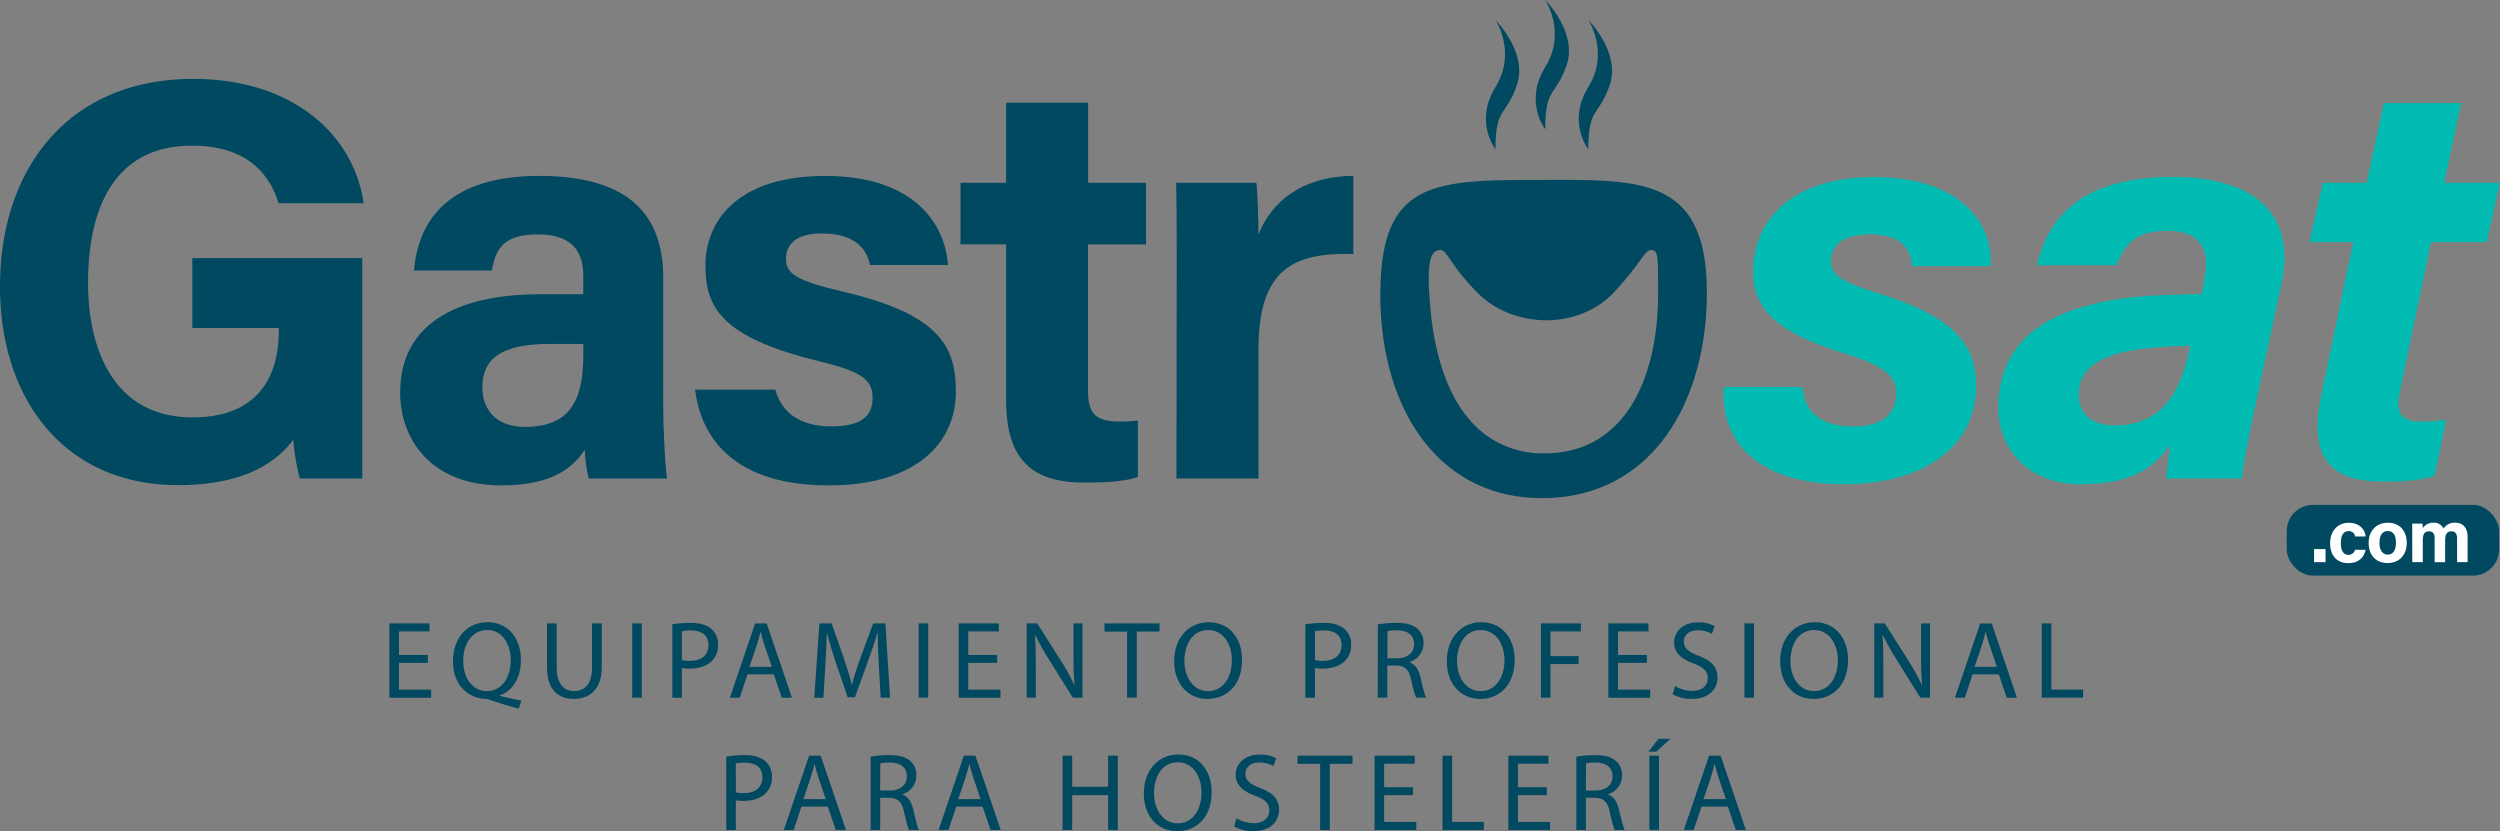 <svg id="Layer_1" data-name="Layer 1" xmlns="http://www.w3.org/2000/svg" viewBox="0 0 1188.89 395.27"><rect x="0" y="0" width="1188.89" height="395.27" fill="#808080" stroke="none"/><defs><style>.cls-1{fill:#004960;}.cls-2{fill:#02bcb3;}.cls-3{fill:#fff;}</style></defs><path class="cls-1" d="M294,500.78H280.28v12.74h15.3v3.82H275.72V482H294.8v3.82H280.28V497H294Z" transform="translate(-90.53 -185.54)"/><path class="cls-1" d="M337.19,522.53c-4.77-1.26-9.43-2.67-13.52-4.09a6.8,6.8,0,0,0-2.15-.52c-8.38-.32-15.56-6.5-15.56-17.87s6.92-18.6,16.45-18.6,15.83,7.44,15.83,17.87c0,9.06-4.19,14.88-10.06,16.92v.21c3.51.89,7.33,1.73,10.32,2.26Zm-3.77-23c0-7.08-3.67-14.36-11.16-14.36-7.71,0-11.48,7.13-11.43,14.78-.05,7.49,4.09,14.25,11.22,14.25S333.42,507.6,333.42,499.53Z" transform="translate(-90.53 -185.54)"/><path class="cls-1" d="M355.27,482v20.9c0,7.92,3.51,11.27,8.23,11.27,5.24,0,8.59-3.46,8.59-11.27V482h4.62v20.59c0,10.84-5.72,15.3-13.37,15.3-7.23,0-12.68-4.14-12.68-15.09V482Z" transform="translate(-90.53 -185.54)"/><path class="cls-1" d="M395.73,482v35.31h-4.56V482Z" transform="translate(-90.53 -185.54)"/><path class="cls-1" d="M410.25,482.44a53.57,53.57,0,0,1,8.75-.68c4.51,0,7.81,1.05,9.9,2.94a9.49,9.49,0,0,1,3.09,7.39,10.39,10.39,0,0,1-2.72,7.54c-2.41,2.57-6.34,3.88-10.79,3.88a15.81,15.81,0,0,1-3.67-.31v14.14h-4.56Zm4.56,17a14.84,14.84,0,0,0,3.77.37c5.5,0,8.86-2.67,8.86-7.54,0-4.67-3.31-6.92-8.34-6.92a19,19,0,0,0-4.29.37Z" transform="translate(-90.53 -185.54)"/><path class="cls-1" d="M446,506.23l-3.67,11.11h-4.71l12-35.31h5.5l12.05,35.31h-4.87l-3.78-11.11Zm11.58-3.56-3.46-10.16c-.78-2.31-1.31-4.41-1.83-6.45h-.11c-.52,2.1-1.1,4.24-1.78,6.39l-3.46,10.22Z" transform="translate(-90.53 -185.54)"/><path class="cls-1" d="M508.46,501.83c-.27-4.92-.58-10.84-.53-15.25h-.16c-1.2,4.14-2.67,8.55-4.45,13.42l-6.23,17.13h-3.46l-5.71-16.82c-1.68-5-3.1-9.53-4.09-13.73h-.11c-.1,4.41-.36,10.33-.68,15.62l-.94,15.14h-4.35L480.21,482H486l6,17.08c1.47,4.35,2.68,8.22,3.57,11.89h.15c.9-3.56,2.15-7.44,3.73-11.89L505.78,482h5.82l2.2,35.31h-4.45Z" transform="translate(-90.53 -185.54)"/><path class="cls-1" d="M531.94,482v35.31h-4.56V482Z" transform="translate(-90.53 -185.54)"/><path class="cls-1" d="M564.74,500.78H551v12.74h15.3v3.82H546.45V482h19.08v3.82H551V497h13.73Z" transform="translate(-90.53 -185.54)"/><path class="cls-1" d="M578.79,517.34V482h5l11.32,17.86a100.15,100.15,0,0,1,6.34,11.48l.1-.05c-.42-4.72-.52-9-.52-14.52V482h4.29v35.31h-4.61l-11.21-17.92a111.8,111.8,0,0,1-6.6-11.79l-.16.06c.26,4.45.37,8.69.37,14.56v15.09Z" transform="translate(-90.53 -185.54)"/><path class="cls-1" d="M626.53,485.9H615.79V482h26.15v3.87h-10.8v31.44h-4.61Z" transform="translate(-90.53 -185.54)"/><path class="cls-1" d="M681.19,499.32c0,12.15-7.39,18.6-16.4,18.6-9.33,0-15.88-7.23-15.88-17.92,0-11.21,7-18.55,16.4-18.55C675,481.45,681.19,488.84,681.19,499.32Zm-27.41.57c0,7.55,4.09,14.31,11.27,14.31s11.32-6.66,11.32-14.67c0-7-3.67-14.36-11.27-14.36S653.78,492.14,653.78,499.89Z" transform="translate(-90.53 -185.54)"/><path class="cls-1" d="M711.32,482.44a53.71,53.71,0,0,1,8.76-.68c4.5,0,7.8,1.05,9.9,2.94a9.49,9.49,0,0,1,3.09,7.39,10.35,10.35,0,0,1-2.73,7.54c-2.4,2.57-6.33,3.88-10.79,3.88a15.86,15.86,0,0,1-3.67-.31v14.14h-4.56Zm4.56,17a15,15,0,0,0,3.78.37c5.5,0,8.85-2.67,8.85-7.54,0-4.67-3.3-6.92-8.33-6.92a19.12,19.12,0,0,0-4.3.37Z" transform="translate(-90.53 -185.54)"/><path class="cls-1" d="M745.76,482.5a47.48,47.48,0,0,1,8.75-.74c4.87,0,8,.89,10.21,2.89a8.76,8.76,0,0,1,2.78,6.7,9.25,9.25,0,0,1-6.65,9v.16c2.72,1,4.35,3.46,5.18,7.13,1.16,4.92,2,8.33,2.73,9.69H764c-.57-1-1.36-4-2.36-8.43-1-4.88-2.93-6.71-7.07-6.87h-4.3v15.3h-4.55Zm4.55,16.08H755c4.87,0,8-2.67,8-6.7,0-4.56-3.3-6.55-8.12-6.61a18.81,18.81,0,0,0-4.51.42Z" transform="translate(-90.53 -185.54)"/><path class="cls-1" d="M810.84,499.32c0,12.15-7.39,18.6-16.4,18.6-9.33,0-15.88-7.23-15.88-17.92,0-11.21,7-18.55,16.4-18.55C804.61,481.45,810.84,488.84,810.84,499.32Zm-27.4.57c0,7.55,4.08,14.31,11.26,14.31S806,507.54,806,499.53c0-7-3.67-14.36-11.27-14.36S783.44,492.14,783.44,499.89Z" transform="translate(-90.53 -185.54)"/><path class="cls-1" d="M823.32,482h19v3.82H827.88v11.74h13.36v3.77H827.88v16h-4.56Z" transform="translate(-90.53 -185.54)"/><path class="cls-1" d="M873.68,500.78H860v12.74h15.3v3.82H855.39V482h19.07v3.82H860V497h13.73Z" transform="translate(-90.53 -185.54)"/><path class="cls-1" d="M887.1,511.79a16.11,16.11,0,0,0,8.17,2.3c4.67,0,7.39-2.46,7.39-6,0-3.3-1.89-5.19-6.66-7-5.76-2.05-9.32-5-9.32-10,0-5.5,4.56-9.59,11.42-9.59a16,16,0,0,1,7.81,1.73l-1.26,3.72a14,14,0,0,0-6.71-1.68c-4.82,0-6.65,2.88-6.65,5.29,0,3.31,2.15,4.93,7,6.82,6,2.3,9,5.18,9,10.37,0,5.45-4,10.17-12.36,10.17a18.25,18.25,0,0,1-9-2.26Z" transform="translate(-90.53 -185.54)"/><path class="cls-1" d="M924.67,482v35.31h-4.56V482Z" transform="translate(-90.53 -185.54)"/><path class="cls-1" d="M969.37,499.32c0,12.15-7.39,18.6-16.4,18.6-9.33,0-15.88-7.23-15.88-17.92,0-11.21,7-18.55,16.4-18.55C963.13,481.45,969.37,488.84,969.37,499.32Zm-27.4.57c0,7.55,4.08,14.31,11.26,14.31s11.32-6.66,11.32-14.67c0-7-3.67-14.36-11.27-14.36S942,492.14,942,499.89Z" transform="translate(-90.53 -185.54)"/><path class="cls-1" d="M981.85,517.34V482h5l11.31,17.86a98.64,98.64,0,0,1,6.34,11.48l.11-.05c-.42-4.72-.52-9-.52-14.52V482h4.29v35.31h-4.61l-11.21-17.92a110,110,0,0,1-6.6-11.79l-.16.06c.26,4.45.36,8.69.36,14.56v15.09Z" transform="translate(-90.53 -185.54)"/><path class="cls-1" d="M1028.59,506.23l-3.66,11.11h-4.72l12-35.31h5.5l12,35.31h-4.87l-3.77-11.11Zm11.58-3.56-3.45-10.16c-.79-2.31-1.31-4.41-1.84-6.45h-.1c-.53,2.1-1.1,4.24-1.79,6.39l-3.45,10.22Z" transform="translate(-90.53 -185.54)"/><path class="cls-1" d="M1061.5,482h4.56v31.49h15.09v3.82H1061.5Z" transform="translate(-90.53 -185.54)"/><path class="cls-1" d="M435.9,545.33a53.67,53.67,0,0,1,8.75-.68c4.51,0,7.81,1.05,9.91,2.94a9.47,9.47,0,0,1,3.09,7.39,10.4,10.4,0,0,1-2.73,7.54c-2.41,2.57-6.34,3.88-10.79,3.88a15.82,15.82,0,0,1-3.67-.32v14.15H435.9Zm4.56,17a14.89,14.89,0,0,0,3.77.37c5.51,0,8.86-2.67,8.86-7.55,0-4.66-3.3-6.91-8.33-6.91a19.28,19.28,0,0,0-4.3.36Z" transform="translate(-90.53 -185.54)"/><path class="cls-1" d="M471.64,569.12,468,580.23h-4.71l12-35.32h5.5l12.05,35.32h-4.87l-3.77-11.11Zm11.58-3.56-3.46-10.17c-.78-2.3-1.31-4.4-1.83-6.44h-.1c-.53,2.09-1.1,4.24-1.79,6.39l-3.45,10.22Z" transform="translate(-90.53 -185.54)"/><path class="cls-1" d="M504.56,545.39a46.62,46.62,0,0,1,8.75-.74c4.87,0,8,.89,10.21,2.88a8.79,8.79,0,0,1,2.78,6.71,9.26,9.26,0,0,1-6.65,9v.16c2.72.94,4.35,3.46,5.18,7.13,1.16,4.92,2,8.33,2.73,9.69h-4.72c-.57-1-1.36-4-2.36-8.43-1-4.88-2.93-6.71-7.07-6.87h-4.3v15.3h-4.55Zm4.55,16.08h4.67c4.87,0,8-2.67,8-6.7,0-4.56-3.3-6.55-8.12-6.61a18.81,18.81,0,0,0-4.51.42Z" transform="translate(-90.53 -185.54)"/><path class="cls-1" d="M545.27,569.12l-3.66,11.11h-4.72l12-35.32h5.5l12.05,35.32h-4.87l-3.77-11.11Zm11.58-3.56-3.45-10.17c-.79-2.3-1.31-4.4-1.84-6.44h-.1c-.53,2.09-1.1,4.24-1.78,6.39l-3.46,10.22Z" transform="translate(-90.53 -185.54)"/><path class="cls-1" d="M600.41,544.91v14.78h17.08V544.91h4.61v35.32h-4.61V563.67H600.41v16.56h-4.56V544.91Z" transform="translate(-90.53 -185.54)"/><path class="cls-1" d="M666.75,562.21c0,12.15-7.39,18.6-16.4,18.6-9.33,0-15.88-7.23-15.88-17.92,0-11.22,7-18.55,16.4-18.55C660.51,544.34,666.75,551.73,666.75,562.21Zm-27.41.57c0,7.55,4.09,14.31,11.27,14.31s11.32-6.66,11.32-14.67c0-7-3.67-14.36-11.27-14.36S639.34,555,639.34,562.78Z" transform="translate(-90.53 -185.54)"/><path class="cls-1" d="M678.6,574.68a16.21,16.21,0,0,0,8.17,2.3c4.67,0,7.39-2.46,7.39-6,0-3.31-1.89-5.19-6.66-7-5.76-2.05-9.32-5-9.32-10,0-5.51,4.56-9.59,11.42-9.59a16,16,0,0,1,7.81,1.73l-1.26,3.72a14,14,0,0,0-6.71-1.68c-4.82,0-6.65,2.88-6.65,5.29,0,3.3,2.15,4.93,7,6.81,6,2.31,9,5.19,9,10.38,0,5.45-4,10.17-12.36,10.17a18.25,18.25,0,0,1-9-2.26Z" transform="translate(-90.53 -185.54)"/><path class="cls-1" d="M718.32,548.79H707.58v-3.88h26.15v3.88h-10.8v31.44h-4.61Z" transform="translate(-90.53 -185.54)"/><path class="cls-1" d="M762.5,563.67H748.77v12.74h15.3v3.82H744.21V544.91h19.07v3.83H748.77V559.9H762.5Z" transform="translate(-90.53 -185.54)"/><path class="cls-1" d="M776.54,544.91h4.56v31.5h15.09v3.82H776.54Z" transform="translate(-90.53 -185.54)"/><path class="cls-1" d="M826.12,563.67H812.39v12.74h15.3v3.82H807.83V544.91H826.9v3.83H812.39V559.9h13.73Z" transform="translate(-90.53 -185.54)"/><path class="cls-1" d="M840.17,545.39a46.62,46.62,0,0,1,8.75-.74c4.87,0,8,.89,10.21,2.88a8.79,8.79,0,0,1,2.78,6.71,9.26,9.26,0,0,1-6.65,9v.16c2.72.94,4.35,3.46,5.18,7.13,1.16,4.92,2,8.33,2.73,9.69h-4.72c-.57-1-1.36-4-2.36-8.43-1-4.88-2.93-6.71-7.07-6.87h-4.3v15.3h-4.55Zm4.55,16.08h4.67c4.87,0,8-2.67,8-6.7,0-4.56-3.3-6.55-8.12-6.61a18.81,18.81,0,0,0-4.51.42Z" transform="translate(-90.53 -185.54)"/><path class="cls-1" d="M884.87,536.9,878.16,543h-3.72l4.82-6.13Zm-5.4,8v35.32h-4.56V544.91Z" transform="translate(-90.53 -185.54)"/><path class="cls-1" d="M899.7,569.12,896,580.23h-4.71l12-35.32h5.51l12,35.32H916l-3.78-11.11Zm11.58-3.56-3.46-10.17c-.78-2.3-1.31-4.4-1.83-6.44h-.11c-.52,2.09-1.1,4.24-1.78,6.39l-3.46,10.22Z" transform="translate(-90.53 -185.54)"/><path class="cls-1" d="M262.8,413.12H233.11a103.53,103.53,0,0,1-3.1-18.47c-10.38,14-28.68,21.6-54.72,21.6-54.38,0-84.76-41.09-84.76-94.45,0-56.32,32.76-98.74,91.82-98.74,48.21,0,76.58,27.2,81.12,59.15H223c-3.84-12.55-13.74-27.39-41.15-27.39-38.47,0-49.44,32.18-49.44,65.2,0,32.24,12.55,64,49.69,64,34.63,0,41-24,41-40.81v-1.69H182V308.3H262.8Z" transform="translate(-90.53 -185.54)"/><path class="cls-1" d="M405.91,376.78c0,13.39,1.08,33,1.9,36.34H370.6c-1.08-2.78-1.9-10.19-2-13.74-5.1,7.9-14.67,17-39.55,17-33.91,0-48.22-22.29-48.22-44.11,0-32,25.73-46.82,67-46.82h20.08v-8.6c0-10-3.6-19.83-21.66-19.83-16.44,0-20,7-21.83,17.17h-37c2.11-25,17.56-45.22,60.33-45,37.67.23,58.18,15,58.18,48.43Zm-38-27.69H352.08c-23.46,0-32.16,7.16-32.16,20.73,0,10.18,6.24,18.75,20.24,18.75,24.75,0,27.79-17.2,27.79-35.78Z" transform="translate(-90.53 -185.54)"/><path class="cls-1" d="M459.27,370.84c2.94,11.2,12.09,17.49,26.62,17.49s19.62-5.16,19.62-13.68c0-9-6.05-12.57-26.2-17.51C433.49,345.84,426,331.66,426,311.81c0-20.67,14.61-42.6,57-42.6,42.67,0,57.11,23.29,58.32,42.35h-37c-1.25-5.2-4.71-15-23-15-12.87,0-17,5.7-17,12,0,7,4.37,10.37,27.21,15.7,46.93,10.91,53.57,27,53.57,47.62,0,23.3-17.72,44.49-60.61,44.49-42.7,0-60.33-20.61-63.41-45.54Z" transform="translate(-90.53 -185.54)"/><path class="cls-1" d="M547.31,272.47H569V234.38h39v38.09h27.55v29.28H607.94v69.41c0,10.68,3.26,14.83,14.87,14.83a72.16,72.16,0,0,0,8.86-.44v26.79C623.94,415,613.36,415,605.5,415,578.06,415,569,400.35,569,375.74v-74H547.31Z" transform="translate(-90.53 -185.54)"/><path class="cls-1" d="M650.12,310.62c0-14,0-26.39-.27-38.15H688c.52,3.15,1,17.11,1,24.69,6.2-16.07,21.2-27.82,45.13-28v37.16c-28.26-.73-45.13,6.87-45.13,45.43v61.32h-39Z" transform="translate(-90.53 -185.54)"/><path class="cls-1" d="M902.24,324.68c0,51.7-25.81,97.74-78.53,97.74-49.26,0-76.75-42.76-76.75-96.67s24.91-54.65,75.53-54.65C869.61,271.1,902.24,268.81,902.24,324.68Zm-132,.26c.68,11.62,3.21,53.47,30.35,69.76a46.1,46.1,0,0,0,24.14,6.47c38.85,0,54.32-36,54.32-76.12,0-17.75,0-20.36-3.07-20.61-3.39-.26-4.48,5.68-17.82,20-11.3,12.15-26.17,13.12-29.69,13.34-2.69.18-21.53,1.08-35.63-13.34-13.86-14.17-14-20.49-17.82-20C771.5,304.89,769.22,308.38,770.2,324.94Z" transform="translate(-90.53 -185.54)"/><path class="cls-2" d="M947.68,369.59c.94,12.17,9,18.74,24.34,18.74,14.5,0,20.27-6.56,20.27-15.86,0-9-7.43-13.47-25-19-32.95-10.12-43-21.57-43-38.91,0-25.45,19.87-44.82,57.25-44.82,39.16,0,56.7,19.87,55.71,42.35H999.75c-.4-7.55-4.33-15.12-20.2-15.12-9.08,0-18.31,3.09-18.31,12.91,0,7.56,7.43,10.39,24.77,15.91,32.82,10.33,44.3,23.32,44.3,42.82,0,32.32-29.12,47.22-62.44,47.22-37.49,0-59.22-16.9-57.64-46.25Z" transform="translate(-90.53 -185.54)"/><path class="cls-2" d="M1163,378.68c-3.1,14.53-6.15,30.31-6.28,34.44h-36c.31-4,1.25-11.35,2-15.87-7,8.91-16.28,18.59-42.52,18.59-27.72,0-39.35-19.54-39.35-36.09,0-39.16,34.28-49.61,65.3-53,11.72-1.12,22.61-1.12,31.43-1.39l1.22-6.6c2-10.16,2.07-23.44-17.87-23.44-17.57,0-20.77,9.55-24,16.38h-37.68c5.3-22.61,21-42,64.66-42,34.2,0,59.46,14.16,51.53,51.06ZM1132.25,350a202.92,202.92,0,0,0-24.28,1.6c-20.73,3.1-28.87,10-28.87,21.82,0,8.13,5.28,14.42,17.17,14.42,25.5,0,31.9-20.73,35.44-35.67Z" transform="translate(-90.53 -185.54)"/><path class="cls-2" d="M1195.18,272.47H1216l8.22-37.93h36.69l-8,37.93h26.47l-6.31,28.22h-26.46l-14.75,70.8c-1.83,8.76-1.05,14.53,10,14.53a78.37,78.37,0,0,0,12-.88l-5.62,26.75c-8.27,2.62-17.26,2.66-25,2.66-29.26,0-33.86-16.78-28.76-41.39l15.15-72.47h-20.83Z" transform="translate(-90.53 -185.54)"/><path class="cls-1" d="M825.37,247s-10.25-13,0-29.57,0-31.9,0-31.9,15.37,15.37,10.24,30.74S825.37,226.52,825.37,247Z" transform="translate(-90.53 -185.54)"/><path class="cls-1" d="M801.71,256.51s-10.25-13,0-29.57,0-31.9,0-31.9,15.37,15.37,10.25,30.73S801.71,236,801.71,256.51Z" transform="translate(-90.53 -185.54)"/><path class="cls-1" d="M845.86,256.51s-10.25-13,0-29.57,0-31.9,0-31.9,15.37,15.37,10.25,30.73S845.86,236,845.86,256.51Z" transform="translate(-90.53 -185.54)"/><rect class="cls-1" x="1087.47" y="240.09" width="101" height="33.64" rx="12.47"/><path class="cls-3" d="M1191,452.88v-6.22h5.45v6.22Z" transform="translate(-90.53 -185.54)"/><path class="cls-3" d="M1215.51,447c-.63,3.05-2.78,6.34-8.24,6.34-5.71,0-8.64-3.95-8.64-9.45s3.3-9.73,8.88-9.73c6.18,0,7.9,4.44,8,6.51h-5a2.87,2.87,0,0,0-3.14-2.54c-2.32,0-3.64,2-3.64,5.59,0,3.9,1.39,5.68,3.61,5.68a3.13,3.13,0,0,0,3.14-2.4Z" transform="translate(-90.53 -185.54)"/><path class="cls-3" d="M1235.08,443.68c0,5.54-3.32,9.62-9.13,9.62s-9-4.05-9-9.53c0-5.65,3.42-9.65,9.24-9.65C1231.59,434.12,1235.08,437.93,1235.08,443.68Zm-13,0c0,3.53,1.52,5.62,4,5.62s3.87-2.09,3.87-5.59c0-3.83-1.41-5.65-3.94-5.65C1223.64,438.09,1222.1,439.84,1222.1,443.71Z" transform="translate(-90.53 -185.54)"/><path class="cls-3" d="M1237.68,439.27c0-1.58,0-3.15,0-4.72h4.85a21.62,21.62,0,0,1,.19,2.18,5.74,5.74,0,0,1,5.1-2.61,4.86,4.86,0,0,1,4.73,2.79,6.35,6.35,0,0,1,5.65-2.79c3.19,0,5.81,2,5.81,6.73v12h-5V441.47c0-1.66-.61-3.27-2.68-3.27s-3,1.39-3,4.2v10.48h-5V441.66c0-1.9-.47-3.43-2.63-3.43s-3,1.27-3,4.41v10.24h-5Z" transform="translate(-90.53 -185.54)"/></svg>